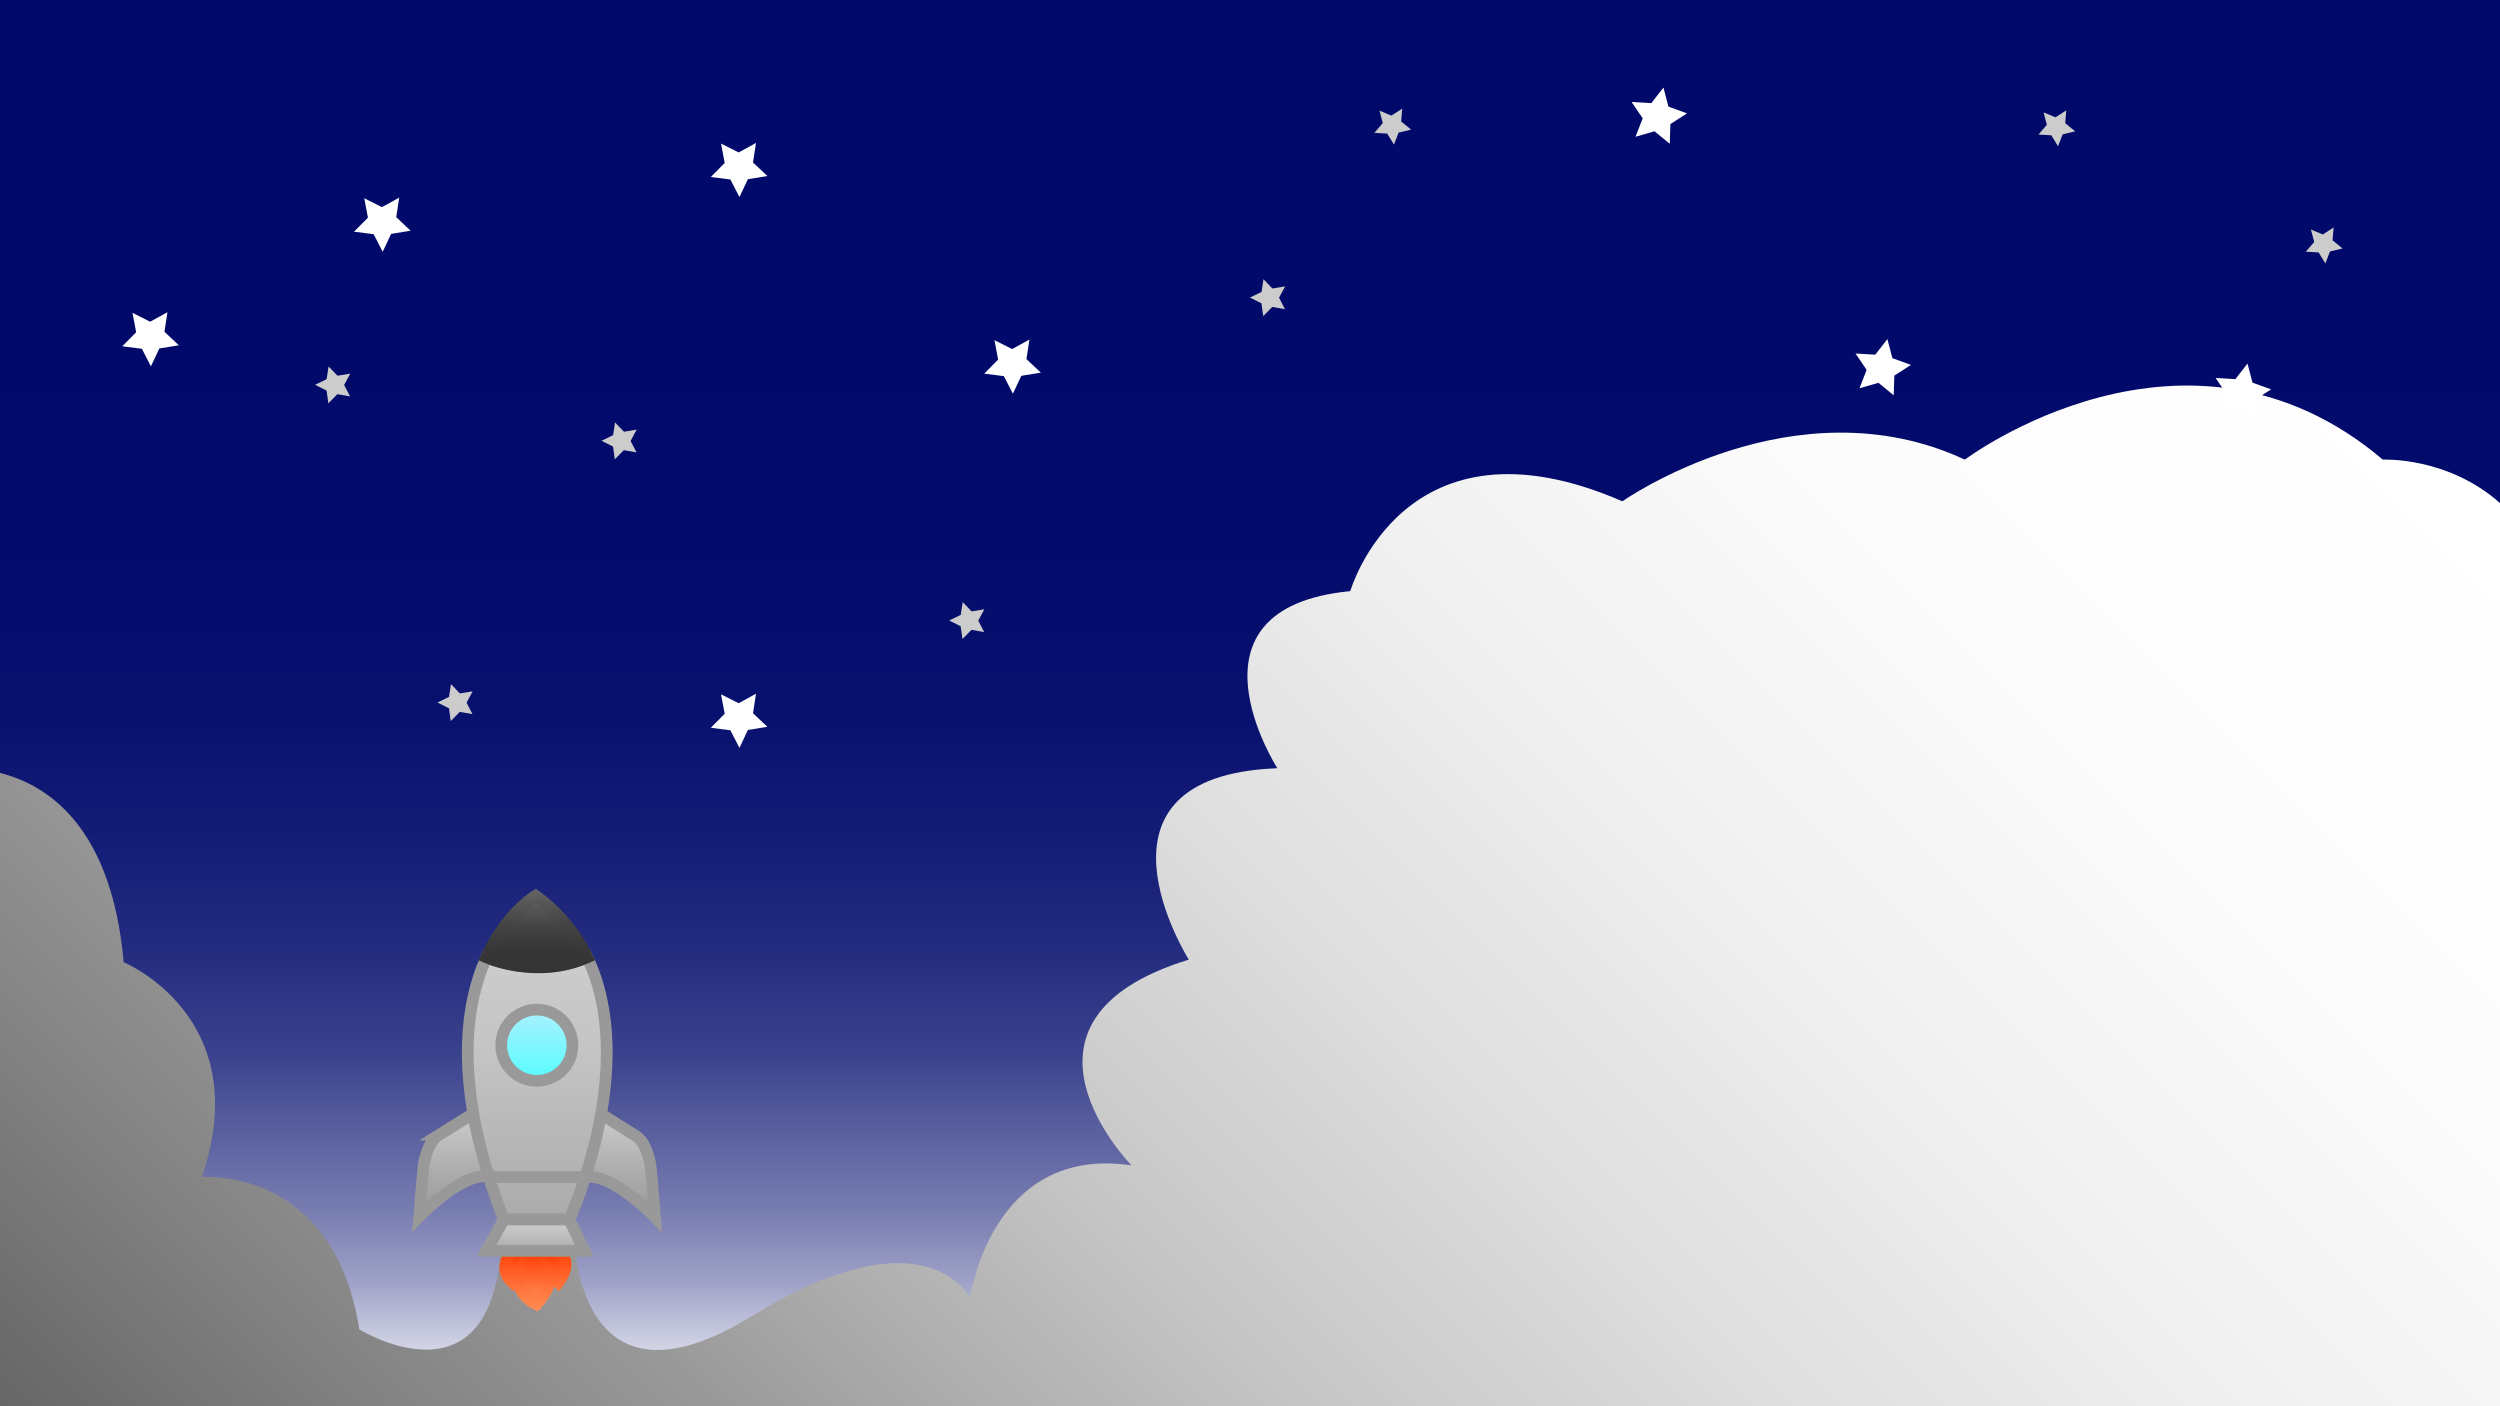 <svg xmlns="http://www.w3.org/2000/svg" xmlns:xlink="http://www.w3.org/1999/xlink" viewBox="0 0 1920 1080"><rect x="0" y="0" width="1920" height="1080" fill="#808080" stroke="none"/><defs><style>.cls-1{fill:url(#linear-gradient);}.cls-2{fill:url(#linear-gradient-2);}.cls-10,.cls-3,.cls-4,.cls-5,.cls-6,.cls-7,.cls-8,.cls-9{stroke-miterlimit:10;stroke-width:9px;}.cls-3{fill:url(#linear-gradient-3);stroke:url(#linear-gradient-4);}.cls-10,.cls-4,.cls-5,.cls-6,.cls-8,.cls-9{stroke:#999;}.cls-4{fill:url(#linear-gradient-5);}.cls-5{fill:url(#linear-gradient-6);}.cls-6{fill:url(#linear-gradient-7);}.cls-7{fill:url(#linear-gradient-8);stroke:url(#linear-gradient-9);}.cls-8{fill:url(#linear-gradient-10);}.cls-9{fill:url(#linear-gradient-11);}.cls-10{fill:url(#linear-gradient-12);}.cls-11{fill:#fff;}.cls-12{fill:#ccc;}</style><linearGradient id="linear-gradient" x1="960" y1="1080" x2="960" gradientUnits="userSpaceOnUse"><stop offset="0" stop-color="#fff"/><stop offset="0.01" stop-color="#f6f6fa"/><stop offset="0.05" stop-color="#c8cadf"/><stop offset="0.09" stop-color="#9da0c6"/><stop offset="0.14" stop-color="#777cb0"/><stop offset="0.2" stop-color="#575d9d"/><stop offset="0.25" stop-color="#3b428d"/><stop offset="0.32" stop-color="#252d80"/><stop offset="0.4" stop-color="#141d76"/><stop offset="0.49" stop-color="#09116f"/><stop offset="0.63" stop-color="#020b6b"/><stop offset="1" stop-color="#00096a"/></linearGradient><linearGradient id="linear-gradient-2" x1="1665.22" y1="131.58" x2="358.4" y2="1438.4" gradientUnits="userSpaceOnUse"><stop offset="0" stop-color="#fff"/><stop offset="0.18" stop-color="#fcfcfc"/><stop offset="0.33" stop-color="#f1f1f1"/><stop offset="0.47" stop-color="#dfdfdf"/><stop offset="0.61" stop-color="#c7c7c7"/><stop offset="0.74" stop-color="#a7a7a7"/><stop offset="0.79" stop-color="#999"/><stop offset="0.88" stop-color="#848484"/><stop offset="1" stop-color="#666"/></linearGradient><linearGradient id="linear-gradient-3" x1="411.22" y1="1001.74" x2="411.22" y2="960.6" gradientUnits="userSpaceOnUse"><stop offset="0" stop-color="#ff8d55"/><stop offset="0.25" stop-color="#ff7c44"/><stop offset="0.75" stop-color="#ff5018"/><stop offset="1" stop-color="#ff3800"/></linearGradient><linearGradient id="linear-gradient-4" x1="411.22" y1="1007.21" x2="411.22" y2="956.1" xlink:href="#linear-gradient-3"/><linearGradient id="linear-gradient-5" x1="475.88" y1="934.81" x2="475.88" y2="855.45" gradientUnits="userSpaceOnUse"><stop offset="0" stop-color="#999"/><stop offset="0.39" stop-color="#aaa"/><stop offset="1" stop-color="#ccc"/></linearGradient><linearGradient id="linear-gradient-6" x1="722.88" y1="934.36" x2="722.88" y2="855" gradientTransform="matrix(-1, 0, 0, 1, 1072.01, 0)" xlink:href="#linear-gradient-5"/><linearGradient id="linear-gradient-7" x1="412.63" y1="936.59" x2="412.63" y2="735.24" gradientUnits="userSpaceOnUse"><stop offset="0" stop-color="#aaa"/><stop offset="0.06" stop-color="#adadad"/><stop offset="0.64" stop-color="#c4c4c4"/><stop offset="1" stop-color="#ccc"/></linearGradient><linearGradient id="linear-gradient-8" x1="412.27" y1="742.9" x2="412.27" y2="688" gradientUnits="userSpaceOnUse"><stop offset="0" stop-color="#333"/><stop offset="0.28" stop-color="#373737"/><stop offset="0.56" stop-color="#434343"/><stop offset="0.83" stop-color="#565656"/><stop offset="1" stop-color="#666"/></linearGradient><linearGradient id="linear-gradient-9" x1="412.33" y1="747.4" x2="412.33" y2="682.63" xlink:href="#linear-gradient-8"/><linearGradient id="linear-gradient-10" x1="411.17" y1="960.6" x2="411.17" y2="936.59" xlink:href="#linear-gradient-7"/><linearGradient id="linear-gradient-11" x1="412.28" y1="830.08" x2="412.28" y2="775.38" gradientUnits="userSpaceOnUse"><stop offset="0" stop-color="#55fcff"/><stop offset="0.37" stop-color="#76f8ff"/><stop offset="1" stop-color="#aaf1ff"/></linearGradient><linearGradient id="linear-gradient-12" x1="412.51" y1="904" x2="412.51" y2="904" xlink:href="#linear-gradient-11"/></defs><g id="Layer_1" data-name="Layer 1"><rect class="cls-1" width="1920" height="1080"/><path class="cls-2" d="M1920,386.36V1080H0V593.6c38.49,9.74,85.79,43,95,145.4,0,0,102,42,60,165,0,0,101-9,121,117,0,0,105,65,109-71h56s1,144,136,61,168-14,168-14,16-118,124-102c0,0-109-111,44-158,0,0-89-141,68-147,0,0-79-123,56-136,0,0,41-142,209-69,0,0,132-93,263-32,0,0,170-128,321,0C1830,353,1879.61,350.47,1920,386.36Z"/></g><g id="Nave_Espacial" data-name="Nave Espacial"><path class="cls-3" d="M393.46,960.6s-12.09,13.12-.08,24.24l4-6.23s-1.33,15.57,14.68,23.13c0,0,12.45-13.34,10.23-24l6.67,7.12s14.29-18.68-3.53-24.24Z"/><path class="cls-4" d="M461.31,855.45l26.16,16.39a19.78,19.78,0,0,1,7.12,7.76,51.86,51.86,0,0,1,5.3,18.3c1.33,14.23,3.11,36.91,3.11,36.91S468.77,899,448.75,904.45C448.75,904.45,458.31,876.14,461.31,855.45Z"/><path class="cls-5" d="M363.7,855l-26.15,16.4a19.54,19.54,0,0,0-7.12,7.75,51.7,51.7,0,0,0-5.31,18.3c-1.33,14.23-3.11,36.91-3.11,36.91s34.23-35.81,54.25-30.36C376.26,904,366.7,875.7,363.7,855Z"/><path class="cls-6" d="M437.18,936.59H386.93C348,836.39,356.6,772.94,373.59,735.24c0,0,38,17.23,77.35,0C491.54,819.36,437.18,936.59,437.18,936.59Z"/><path class="cls-7" d="M450.94,735.24c-39.38,17.23-77.35,0-77.35,0C389,701,411.39,688,411.39,688A125.11,125.11,0,0,1,450.94,735.24Z"/><polygon class="cls-8" points="386.93 936.59 373.59 960.6 448.75 960.6 437.18 936.59 386.93 936.59"/><circle class="cls-9" cx="412.28" cy="802.73" r="27.35"/><line class="cls-10" x1="376.26" y1="904" x2="448.75" y2="904"/></g><g id="Layer_3" data-name="Layer 3"><polygon class="cls-11" points="115.9 281.35 108.95 267.86 93.9 265.94 104.57 255.16 101.75 240.25 115.3 247.08 128.6 239.78 126.3 254.78 137.35 265.18 122.38 267.62 115.9 281.35"/><polygon class="cls-12" points="268.85 304.45 259.11 302.72 252.17 309.76 250.81 299.96 241.96 295.53 250.86 291.21 252.34 281.43 259.2 288.56 268.96 286.94 264.3 295.67 268.85 304.45"/><polygon class="cls-11" points="293.9 193.34 286.95 179.86 271.9 177.94 282.57 167.16 279.75 152.25 293.3 159.08 306.6 151.78 304.3 166.78 315.35 177.18 300.38 179.62 293.9 193.34"/><polygon class="cls-12" points="488.85 347.45 479.11 345.72 472.17 352.76 470.81 342.96 461.96 338.53 470.86 334.21 472.34 324.43 479.2 331.56 488.96 329.94 484.3 338.67 488.85 347.45"/><polygon class="cls-11" points="567.9 574.35 560.95 560.86 545.9 558.94 556.57 548.16 553.75 533.25 567.3 540.08 580.6 532.78 578.3 547.78 589.35 558.18 574.38 560.62 567.9 574.35"/><polygon class="cls-12" points="755.85 485.45 746.11 483.72 739.17 490.76 737.8 480.96 728.96 476.53 737.86 472.21 739.34 462.43 746.2 469.56 755.96 467.94 751.3 476.67 755.85 485.45"/><polygon class="cls-11" points="567.9 151.34 560.95 137.86 545.9 135.94 556.57 125.16 553.75 110.25 567.3 117.08 580.6 109.78 578.3 124.78 589.35 135.18 574.38 137.62 567.9 151.34"/><polygon class="cls-12" points="986.85 237.45 977.11 235.72 970.17 242.76 968.8 232.96 959.96 228.53 968.86 224.21 970.34 214.43 977.2 221.56 986.96 219.94 982.3 228.67 986.85 237.45"/><polygon class="cls-11" points="777.9 302.35 770.95 288.86 755.9 286.94 766.57 276.16 763.75 261.25 777.3 268.08 790.6 260.78 788.3 275.78 799.35 286.18 784.38 288.62 777.9 302.35"/><polygon class="cls-12" points="1774.78 176.25 1783.9 180.07 1792.21 174.71 1791.41 184.57 1799.07 190.82 1789.44 193.1 1785.87 202.32 1780.73 193.87 1770.85 193.31 1777.3 185.81 1774.78 176.25"/><polygon class="cls-11" points="1726.08 279.21 1729.93 293.89 1744.2 299.05 1731.42 307.24 1730.93 322.4 1719.19 312.79 1704.62 317.01 1710.14 302.87 1701.62 290.31 1716.77 291.19 1726.08 279.21"/><polygon class="cls-12" points="1569.46 86.28 1578.59 90.1 1586.9 84.75 1586.09 94.6 1593.75 100.86 1584.13 103.13 1580.55 112.35 1575.41 103.9 1565.54 103.34 1571.98 95.85 1569.46 86.28"/><polygon class="cls-11" points="1449.52 260.42 1453.37 275.09 1467.63 280.25 1454.86 288.44 1454.37 303.61 1442.63 293.99 1428.06 298.21 1433.58 284.07 1425.06 271.51 1440.21 272.39 1449.52 260.42"/><polygon class="cls-12" points="1059.46 84.97 1068.58 88.78 1076.9 83.43 1076.09 93.29 1083.75 99.54 1074.13 101.82 1070.55 111.03 1065.41 102.59 1055.53 102.03 1061.98 94.53 1059.46 84.97"/><polygon class="cls-11" points="1277.53 67.23 1281.37 81.91 1295.64 87.07 1282.87 95.26 1282.38 110.42 1270.64 100.81 1256.07 105.02 1261.59 90.89 1253.07 78.33 1268.22 79.21 1277.53 67.23"/><polygon class="cls-12" points="362.85 548.45 353.11 546.72 346.17 553.76 344.81 543.96 335.96 539.53 344.86 535.21 346.34 525.43 353.2 532.56 362.96 530.95 358.3 539.67 362.85 548.45"/></g></svg>